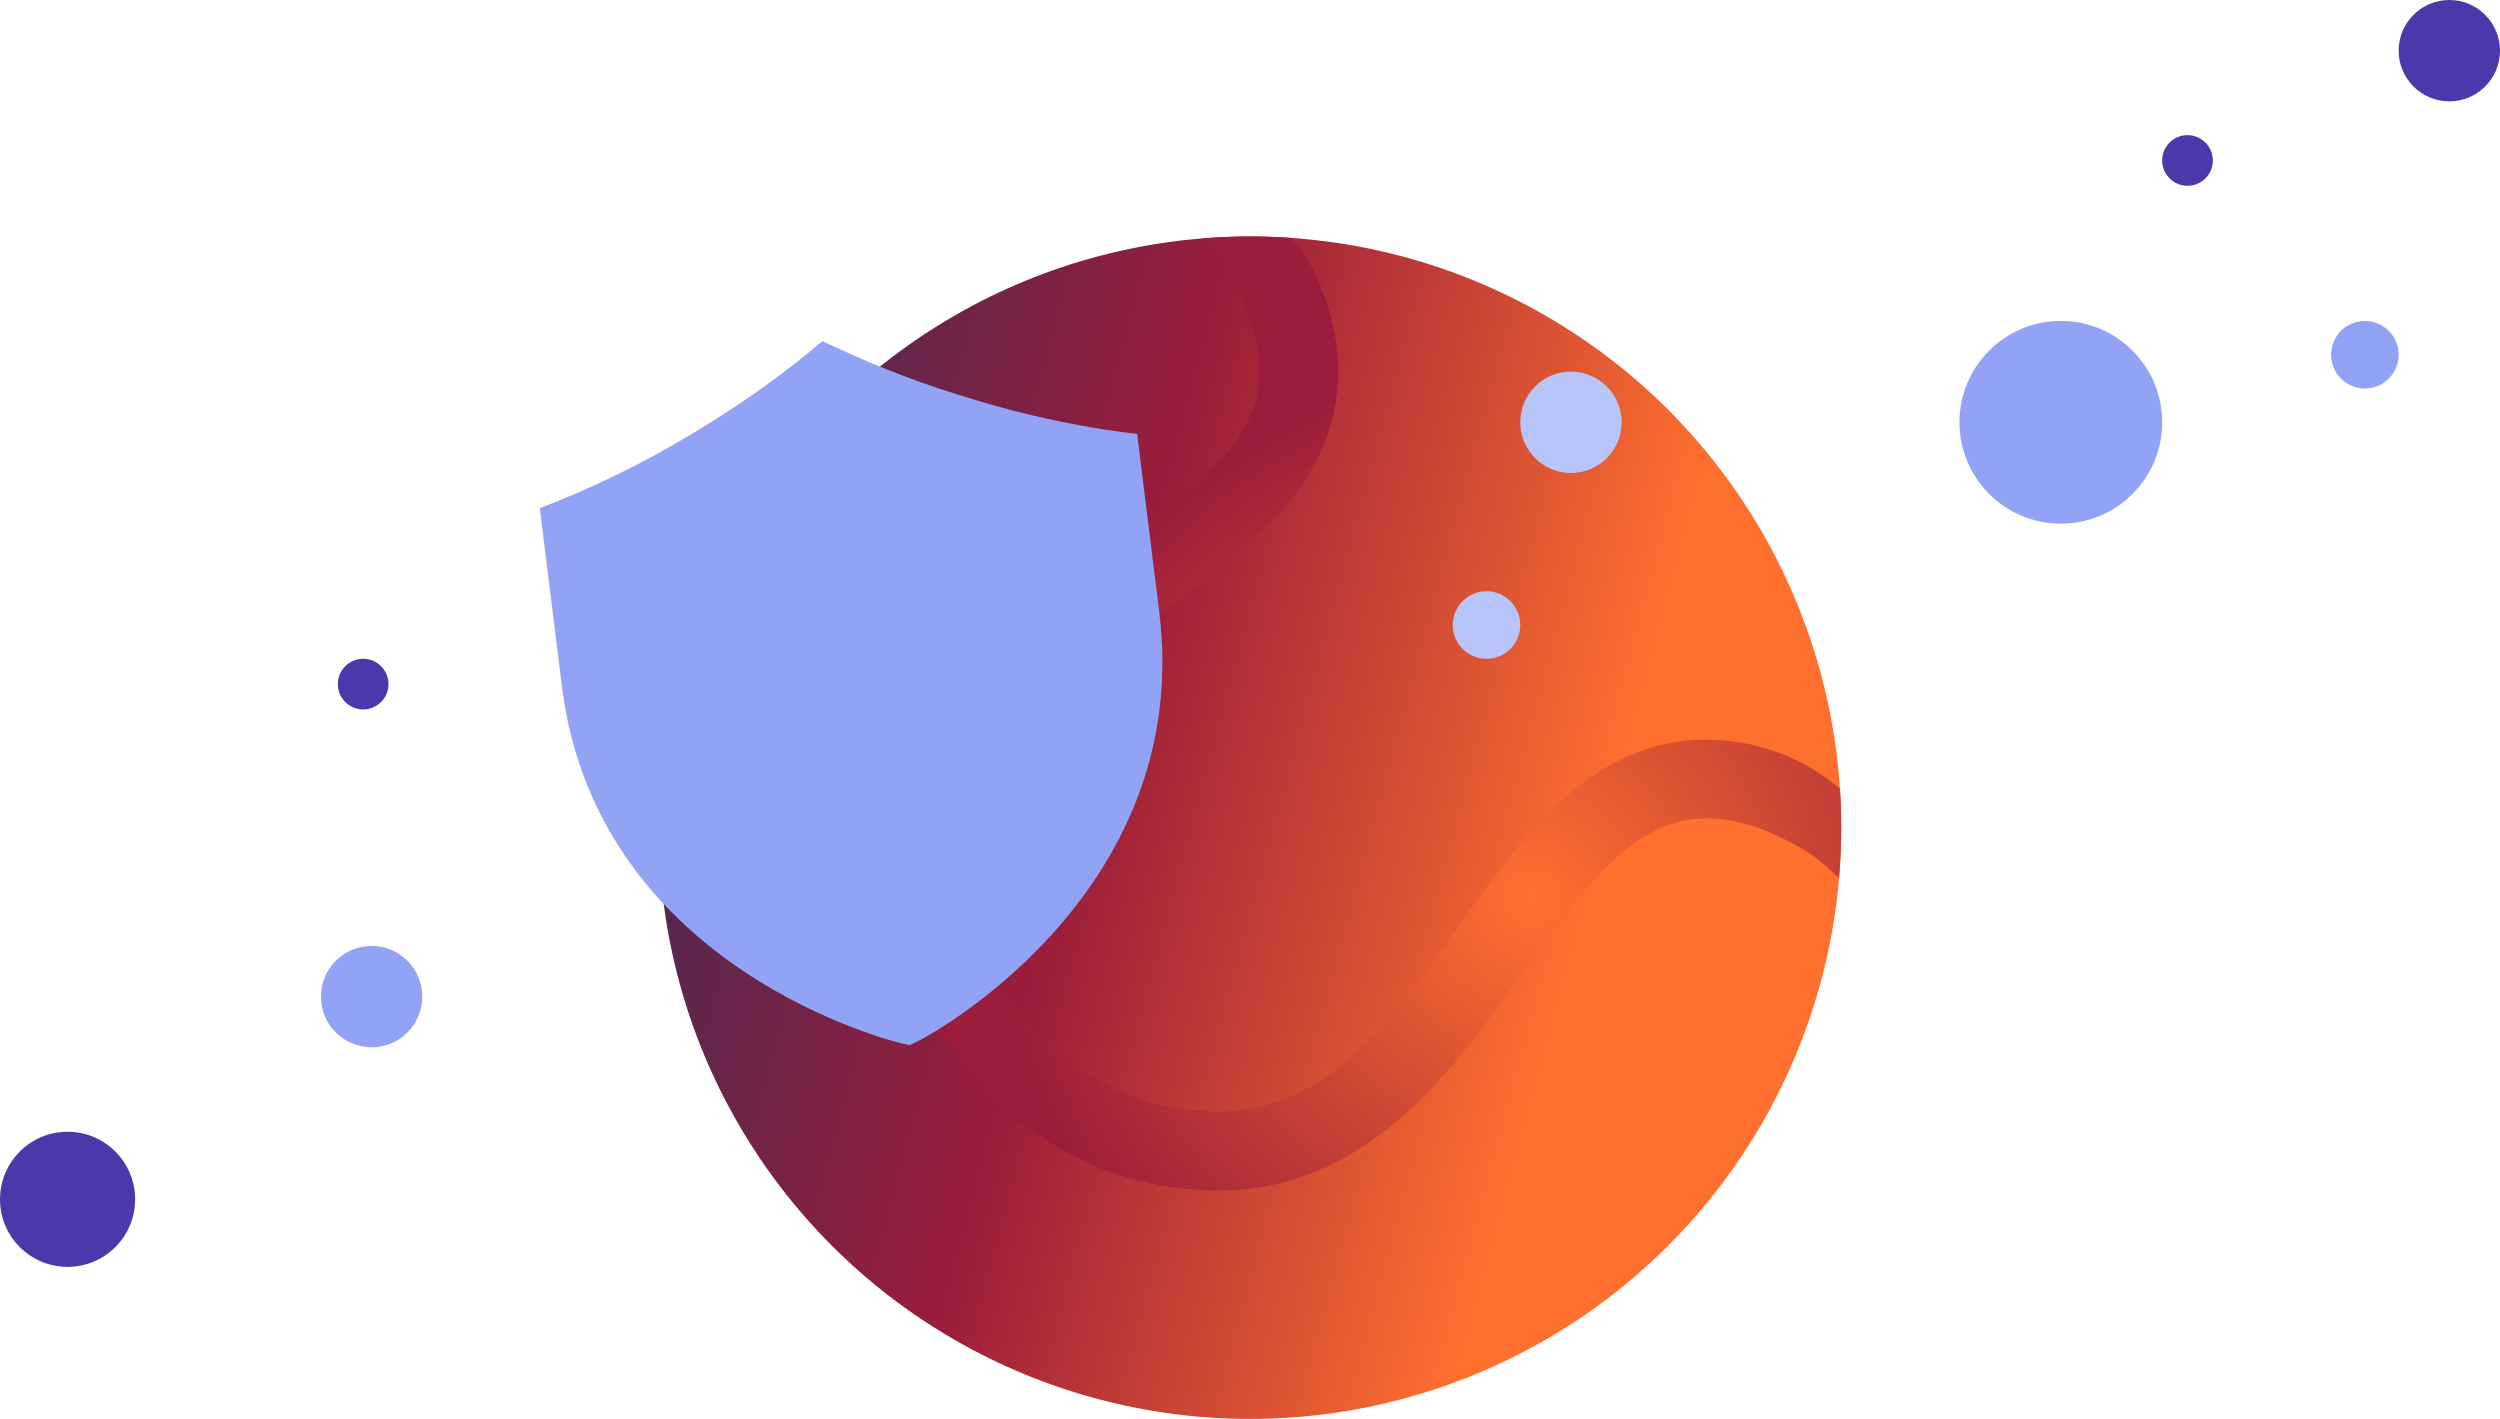 <svg width="148" height="84" viewBox="0 0 148 84" fill="none" xmlns="http://www.w3.org/2000/svg">
<circle cx="74" cy="49" r="35" fill="url(#paint0_linear_3810_287960)"/>
<path fill-rule="evenodd" clip-rule="evenodd" d="M78.861 19.048C78.375 17.182 77.579 15.193 76.386 14.079C75.602 14.027 74.81 14 74.012 14C73.071 14 72.138 14.037 71.216 14.11C72.409 15.193 73.34 17.182 73.894 18.656C76.203 24.796 72.26 28.024 65.392 32.901L65.389 32.902C58.477 37.81 49.878 43.916 53.291 56.264C54.57 60.889 58.168 64.527 58.321 64.679C58.473 64.832 62.111 68.43 66.736 69.709C68.333 70.185 70.166 70.465 72.064 70.481H72.073C80.95 70.481 85.948 63.449 90.092 57.619L90.1 57.608C94.976 50.74 98.204 46.797 104.344 49.106C106.329 49.947 107.378 50.503 108.872 52.002C108.957 51.008 109 50.003 109 48.987C109 48.216 108.975 47.45 108.926 46.691C107.409 45.42 105.818 44.625 103.955 44.142C100.967 43.445 98.21 43.772 95.633 45.122C91.829 47.109 89.017 51.07 86.299 54.899L86.293 54.907C83.972 58.178 81.569 61.561 78.637 63.646C75.522 65.862 72.136 66.36 67.981 65.212C64.564 64.269 61.648 61.405 61.623 61.38C61.595 61.352 58.731 58.421 57.792 55.022C56.643 50.867 57.141 47.481 59.357 44.366C61.442 41.434 64.825 39.032 68.096 36.71L68.104 36.704C71.933 33.986 75.894 31.174 77.881 27.37C79.228 24.793 79.555 22.036 78.861 19.048ZM108.819 52.567C108.819 52.567 108.819 52.567 108.819 52.567Z" fill="url(#paint1_radial_3810_287960)"/>
<circle cx="4" cy="71" r="4" fill="#4D38AB"/>
<circle cx="21.5" cy="40.5" r="1.5" fill="#4D38AB"/>
<circle cx="129.5" cy="9.5" r="1.5" fill="#4D38AB"/>
<circle cx="22" cy="59" r="3" fill="#92A3F5"/>
<circle cx="93" cy="25" r="3" fill="#B8C5F8"/>
<circle cx="145" cy="3" r="3" fill="#4D38AB"/>
<circle cx="122" cy="25" r="6" fill="#92A3F5"/>
<circle cx="88" cy="37" r="2" fill="#B8C5F8"/>
<circle cx="140" cy="21" r="2" fill="#92A3F5"/>
<g filter="url(#filter0_d_3810_287960)">
<path d="M62.343 22.569C59.386 22.161 56.466 21.515 53.613 20.639C50.81 19.815 48.075 18.779 45.431 17.538L44.682 17.195L44.055 17.721C41.794 19.571 39.395 21.245 36.879 22.729C34.322 24.273 31.644 25.609 28.872 26.724L27.955 27.081L29.262 37.615C31.361 54.527 49.235 58.734 49.407 58.776L49.856 58.875L50.266 58.67C50.443 58.648 66.728 50.15 64.627 33.225L63.32 22.692L62.343 22.569Z" fill="#92A3F5"/>
</g>
<defs>
<filter id="filter0_d_3810_287960" x="27.955" y="16.195" width="44.859" height="49.68" filterUnits="userSpaceOnUse" color-interpolation-filters="sRGB">
<feFlood flood-opacity="0" result="BackgroundImageFix"/>
<feColorMatrix in="SourceAlpha" type="matrix" values="0 0 0 0 0 0 0 0 0 0 0 0 0 0 0 0 0 0 127 0" result="hardAlpha"/>
<feOffset dx="4" dy="3"/>
<feGaussianBlur stdDeviation="2"/>
<feComposite in2="hardAlpha" operator="out"/>
<feColorMatrix type="matrix" values="0 0 0 0 0 0 0 0 0 0 0 0 0 0 0 0 0 0 0.2 0"/>
<feBlend mode="normal" in2="BackgroundImageFix" result="effect1_dropShadow_3810_287960"/>
<feBlend mode="normal" in="SourceGraphic" in2="effect1_dropShadow_3810_287960" result="shape"/>
</filter>
<linearGradient id="paint0_linear_3810_287960" x1="95.84" y1="47.648" x2="30.725" y2="30.017" gradientUnits="userSpaceOnUse">
<stop stop-color="#FF702E"/>
<stop offset="0.453" stop-color="#9B1D3B"/>
<stop offset="1" stop-color="#2E2D5B"/>
</linearGradient>
<radialGradient id="paint1_radial_3810_287960" cx="0" cy="0" r="1" gradientUnits="userSpaceOnUse" gradientTransform="translate(90.701 53.185) rotate(-144.964) scale(31.763)">
<stop stop-color="#FF702E"/>
<stop offset="1" stop-color="#9B1D3B"/>
</radialGradient>
</defs>
</svg>
